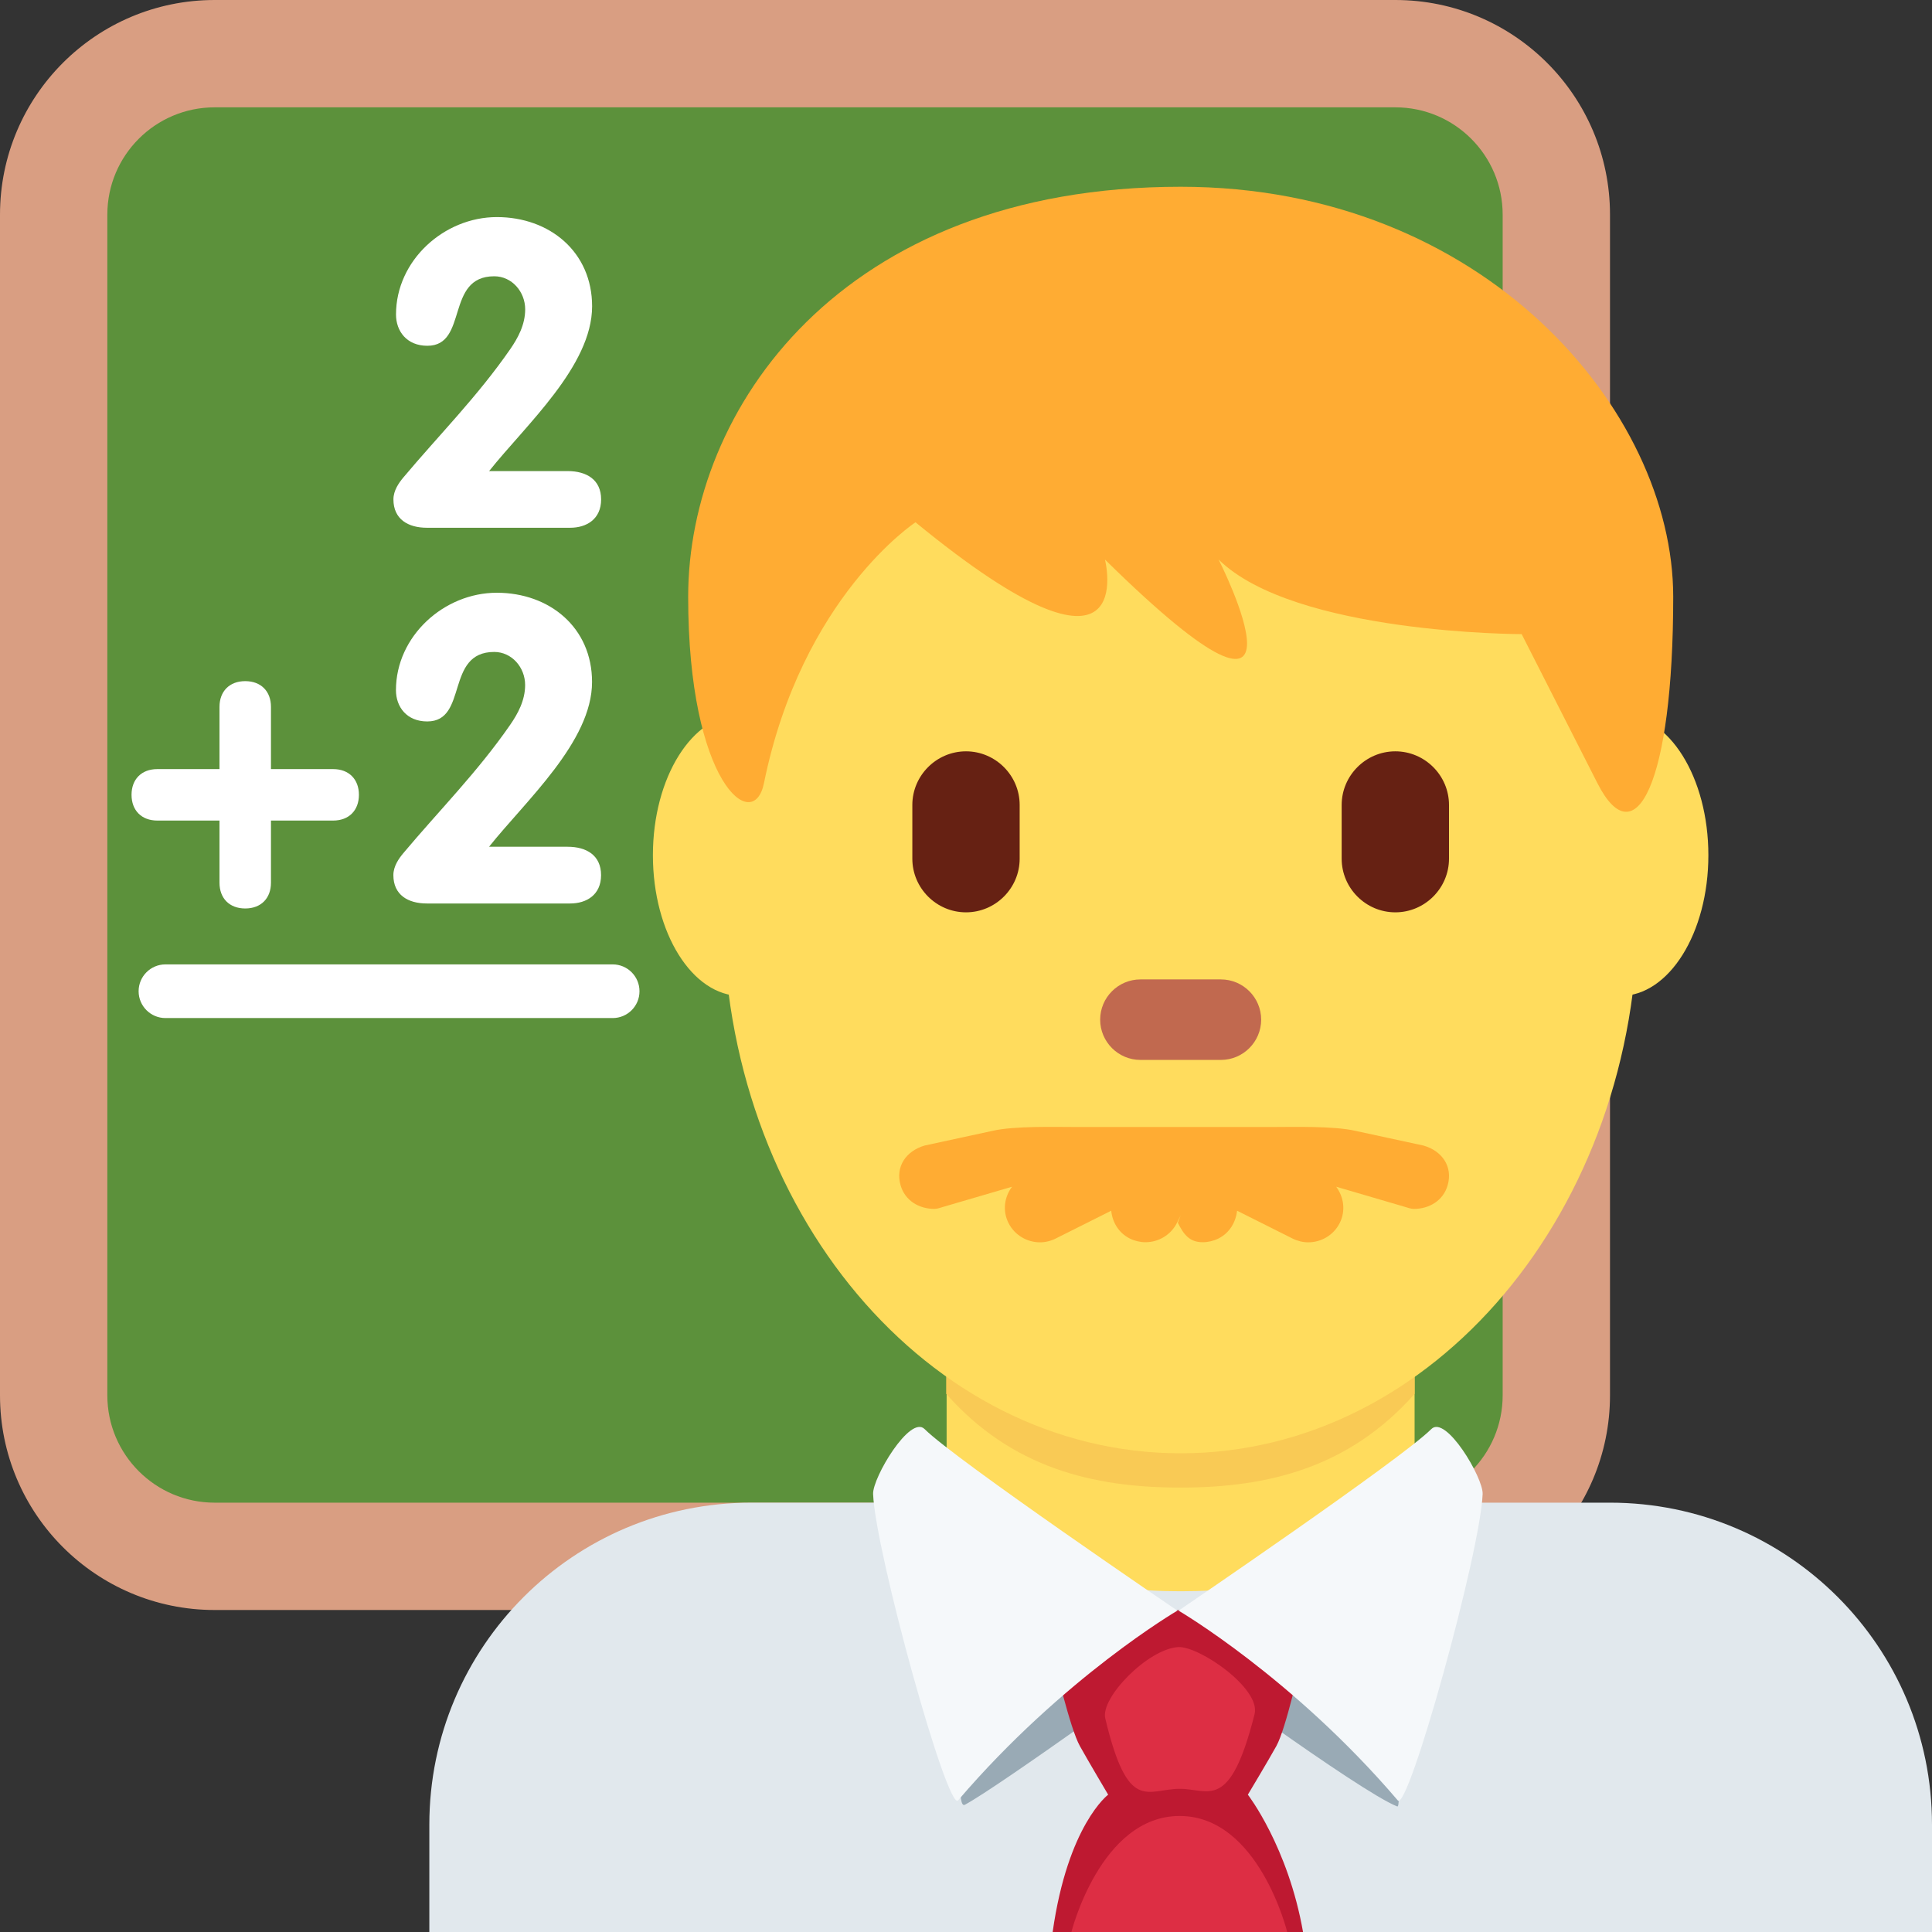 <?xml version="1.0" encoding="UTF-8" standalone="no"?>
<svg
   xmlns:dc="http://purl.org/dc/elements/1.1/"
   xmlns:cc="http://creativecommons.org/ns#"
   xmlns:rdf="http://www.w3.org/1999/02/22-rdf-syntax-ns#"
   xmlns:svg="http://www.w3.org/2000/svg"
   xmlns="http://www.w3.org/2000/svg"
   xmlns:sodipodi="http://sodipodi.sourceforge.net/DTD/sodipodi-0.dtd"
   xmlns:inkscape="http://www.inkscape.org/namespaces/inkscape"
   viewBox="0 0 36 36.005"
   id="svg2"
   version="1.1"
   inkscape:version="0.91 r13725"
   sodipodi:docname="1f468-200d-1f3eb.svg"
   width="36"
   height="36.005">
  <rect x="0" y="0" width="36" height="36.005" fill="#333333" stroke="none"/>
  <defs
     id="defs36" />
  <sodipodi:namedview
     pagecolor="#ffffff"
     bordercolor="#666666"
     borderopacity="1"
     objecttolerance="10"
     gridtolerance="10"
     guidetolerance="10"
     inkscape:pageopacity="0"
     inkscape:pageshadow="2"
     inkscape:window-width="640"
     inkscape:window-height="480"
     id="namedview34"
     showgrid="false"
     inkscape:zoom="6.5555556"
     inkscape:cx="18"
     inkscape:cy="18.005"
     inkscape:window-x="0"
     inkscape:window-y="0"
     inkscape:window-maximized="0"
     inkscape:current-layer="svg2" />
  <path
     d="m 30,26 c 0,2.209 -1.791,4 -4,4 L 4,30 C 1.791,30 0,28.209 0,26 L 0,4 C 0,1.791 1.791,0 4,0 l 22,0 c 2.209,0 4,1.791 4,4 l 0,22 z"
     id="path4"
     inkscape:connector-curvature="0"
     style="fill:#d99e82" />
  <path
     d="m 28,26 c 0,1.104 -0.896,2 -2,2 L 4,28 C 2.896,28 2,27.104 2,26 L 2,4 C 2,2.895 2.896,2 4,2 l 22,0 c 1.104,0 2,0.895 2,2 l 0,22 z"
     id="path6"
     inkscape:connector-curvature="0"
     style="fill:#5c913b" />
  <path
     d="m 7.515,8.898 c -0.08,0.096 -0.184,0.24 -0.184,0.408 0,0.368 0.272,0.528 0.624,0.528 l 2.67,0 c 0.304,0 0.576,-0.16 0.576,-0.528 0,-0.368 -0.271,-0.528 -0.624,-0.528 l -1.463,0 c 0.679,-0.855 1.919,-1.958 1.919,-3.07 0,-1.015 -0.792,-1.663 -1.775,-1.663 -0.983,0 -1.879,0.807 -1.879,1.815 0,0.311 0.2,0.583 0.584,0.583 0.768,0 0.328,-1.295 1.247,-1.295 0.328,0 0.576,0.288 0.576,0.616 0,0.288 -0.136,0.536 -0.28,0.744 -0.608,0.879 -1.327,1.599 -1.991,2.39 z m -1.307,5.433 -1.159,0 0,-1.16 c 0,-0.288 -0.184,-0.479 -0.48,-0.479 -0.295,0 -0.479,0.192 -0.479,0.479 l 0,1.16 -1.159,0 c -0.296,0 -0.48,0.192 -0.48,0.479 0,0.288 0.184,0.48 0.48,0.48 l 1.159,0 0,1.159 c 0,0.288 0.184,0.479 0.479,0.479 0.296,0 0.48,-0.191 0.48,-0.479 l 0,-1.159 1.159,0 c 0.296,0 0.48,-0.192 0.48,-0.48 0,-0.287 -0.184,-0.479 -0.48,-0.479 z m 4.369,1.447 -1.464,0 c 0.68,-0.855 1.919,-1.958 1.919,-3.07 0,-1.015 -0.792,-1.663 -1.775,-1.663 -0.983,0 -1.879,0.808 -1.879,1.815 0,0.311 0.2,0.583 0.583,0.583 0.768,0 0.328,-1.295 1.248,-1.295 0.328,0 0.576,0.288 0.576,0.616 0,0.288 -0.136,0.536 -0.28,0.744 -0.608,0.879 -1.327,1.599 -1.991,2.391 -0.08,0.096 -0.184,0.24 -0.184,0.408 0,0.368 0.272,0.528 0.624,0.528 l 2.67,0 c 0.304,0 0.576,-0.16 0.576,-0.528 0,-0.369 -0.271,-0.529 -0.623,-0.529 z m 0.84,3.192 -8.334,0 c -0.276,0 -0.5,-0.224 -0.5,-0.5 0,-0.276 0.224,-0.5 0.5,-0.5 l 8.333,0 c 0.276,0 0.5,0.224 0.5,0.5 10e-4,0.276 -0.223,0.5 -0.499,0.5 z"
     id="path8"
     inkscape:connector-curvature="0"
     style="fill:#ffffff" />
  <path
     d="m 36,36 0,-2 c 0,-3.314 -2.686,-6 -6,-6 l -16,0 c -3.313,0 -6,2.686 -6,6 l 0,2 28,0 z"
     id="path10"
     inkscape:connector-curvature="0"
     style="fill:#e1e8ed" />
  <path
     d="m 17.64,28.101 c 1.744,1.268 2.848,1.55 4.36,1.55 1.512,0 2.615,-0.283 4.359,-1.55 l 0,-3.811 -8.72,0 0,3.811 z"
     id="path12"
     inkscape:connector-curvature="0"
     style="fill:#ffdc5d" />
  <path
     d="m 17.632,25.973 c 1.216,1.374 2.724,1.746 4.364,1.746 1.639,0 3.146,-0.373 4.363,-1.746 l 0,-3.491 -8.728,0 0,3.491 z"
     id="path14"
     inkscape:connector-curvature="0"
     style="fill:#f9ca55" />
  <path
     d="m 15.444,15.936 c 0,1.448 -0.734,2.622 -1.639,2.622 -0.905,0 -1.639,-1.174 -1.639,-2.622 0,-1.448 0.734,-2.623 1.639,-2.623 0.905,-0.001 1.639,1.174 1.639,2.623 m 16.389,0 c 0,1.448 -0.733,2.622 -1.639,2.622 -0.905,0 -1.639,-1.174 -1.639,-2.622 0,-1.448 0.733,-2.623 1.639,-2.623 0.906,-0.001 1.639,1.174 1.639,2.623"
     id="path16"
     inkscape:connector-curvature="0"
     style="fill:#ffdc5d" />
  <path
     d="m 13.477,16.959 c 0,-5.589 3.816,-10.121 8.523,-10.121 4.707,0 8.522,4.532 8.522,10.121 0,5.589 -3.815,10.121 -8.522,10.121 -4.706,0 -8.523,-4.531 -8.523,-10.121"
     id="path18"
     inkscape:connector-curvature="0"
     style="fill:#ffdc5d" />
  <path
     d="M 26.525,21.346 25.257,21.072 C 24.853,20.978 24.084,21 23.722,21 l -3.689,0 c -0.362,0 -1.131,-0.022 -1.536,0.071 l -1.266,0.274 c -0.348,0.101 -0.55,0.393 -0.45,0.74 0.082,0.288 0.345,0.441 0.63,0.441 0.059,0 0.12,-0.026 0.18,-0.042 l 1.267,-0.371 c -0.143,0.191 -0.181,0.446 -0.066,0.676 0.115,0.228 0.347,0.36 0.587,0.36 0.099,0 0.199,-0.024 0.293,-0.071 l 1.034,-0.518 c 0.022,0.215 0.139,0.414 0.346,0.518 0.094,0.046 0.195,0.069 0.293,0.069 0.241,0 0.473,-0.134 0.587,-0.363 L 22,22.646 21.947,22.784 c 0.114,0.229 0.224,0.363 0.465,0.363 0.098,0 0.198,-0.023 0.292,-0.069 0.207,-0.104 0.323,-0.303 0.347,-0.518 l 1.033,0.518 c 0.095,0.047 0.195,0.071 0.293,0.071 0.241,0 0.472,-0.132 0.587,-0.36 0.114,-0.229 0.076,-0.484 -0.066,-0.676 l 1.266,0.371 c 0.059,0.016 0.121,0.042 0.181,0.042 0.285,0 0.547,-0.152 0.63,-0.441 0.099,-0.347 -0.102,-0.639 -0.45,-0.739 z M 22,3.48 c 5.648,0 9.178,4.168 9.178,7.641 0,3.473 -0.706,4.863 -1.412,3.473 l -1.412,-2.778 c 0,0 -4.235,0 -5.647,-1.39 0,0 2.118,4.168 -2.118,0 0,0 0.706,2.779 -3.53,-0.694 0,0 -2.118,1.389 -2.824,4.862 -0.196,0.964 -1.412,0 -1.412,-3.473 C 12.822,7.648 15.646,3.48 22,3.48"
     id="path20"
     inkscape:connector-curvature="0"
     style="fill:#ffac33" />
  <path
     d="m 18,17 c -0.55,0 -1,-0.45 -1,-1 l 0,-1 c 0,-0.55 0.45,-1 1,-1 0.55,0 1,0.45 1,1 l 0,1 c 0,0.55 -0.45,1 -1,1 m 8,0 c -0.55,0 -1,-0.45 -1,-1 l 0,-1 c 0,-0.55 0.45,-1 1,-1 0.55,0 1,0.45 1,1 l 0,1 c 0,0.55 -0.45,1 -1,1"
     id="path22"
     inkscape:connector-curvature="0"
     style="fill:#662113" />
  <path
     d="m 22.75,19.75 -1.5,0 c -0.413,0 -0.75,-0.337 -0.75,-0.75 0,-0.413 0.337,-0.75 0.75,-0.75 l 1.5,0 c 0.413,0 0.75,0.337 0.75,0.75 0,0.413 -0.337,0.75 -0.75,0.75"
     id="path24"
     inkscape:connector-curvature="0"
     style="fill:#c1694f" />
  <path
     d="m 21.94,30.883 c 0,0 3.381,2.494 4.094,2.777 0.156,0.062 -0.367,-3.656 -0.367,-3.656 l -7.453,0 c 0,0 -0.524,3.781 -0.235,3.625 0.64,-0.342 3.961,-2.746 3.961,-2.746"
     id="path26"
     inkscape:connector-curvature="0"
     style="fill:#99aab5" />
  <path
     d="m 23.252,33.441 c 0,0 0.375,-0.625 0.531,-0.906 0.182,-0.328 0.453,-1.57 0.453,-1.57 l -2.188,-0.961 c 0,-0.008 -0.16,0.006 -0.16,0.006 l -0.184,0.041 -0.172,0.062 c -0.219,0.07 0.094,0.008 0.094,0.016 l -1.975,0.836 c 0,0 0.287,1.242 0.471,1.57 0.156,0.281 0.527,0.906 0.527,0.906 0,0 -0.752,0.562 -1.035,2.564 l 4.667,0 C 24.002,34.41 23.252,33.441 23.252,33.441"
     id="path28"
     inkscape:connector-curvature="0"
     style="fill:#be1931" />
  <path
     d="m 17.229,26.629 c 0.565,0.566 4.71,3.383 4.71,3.383 0,0 -2.125,1.242 -4.086,3.535 -0.195,0.23 -1.542,-4.625 -1.584,-5.709 -0.011,-0.303 0.69,-1.481 0.96,-1.209 m 9.441,0 c -0.566,0.566 -4.709,3.383 -4.709,3.383 0,0 2.125,1.242 4.084,3.535 0.195,0.23 1.541,-4.625 1.582,-5.709 0.012,-0.303 -0.687,-1.481 -0.957,-1.209"
     id="path30"
     inkscape:connector-curvature="0"
     style="fill:#f5f8fa" />
  <path
     d="m 21.955,30.691 c 0.389,-0.021 1.543,0.771 1.422,1.25 -0.461,1.828 -0.85,1.391 -1.391,1.391 -0.611,0 -0.965,0.473 -1.391,-1.312 -0.093,-0.387 0.798,-1.297 1.36,-1.329 m 2.031,5.313 -4.023,0 c 0,0 0.541,-2.166 2.018,-2.166 1.476,0 2.005,2.166 2.005,2.166"
     id="path32"
     inkscape:connector-curvature="0"
     style="fill:#dd2e44" />
</svg>
